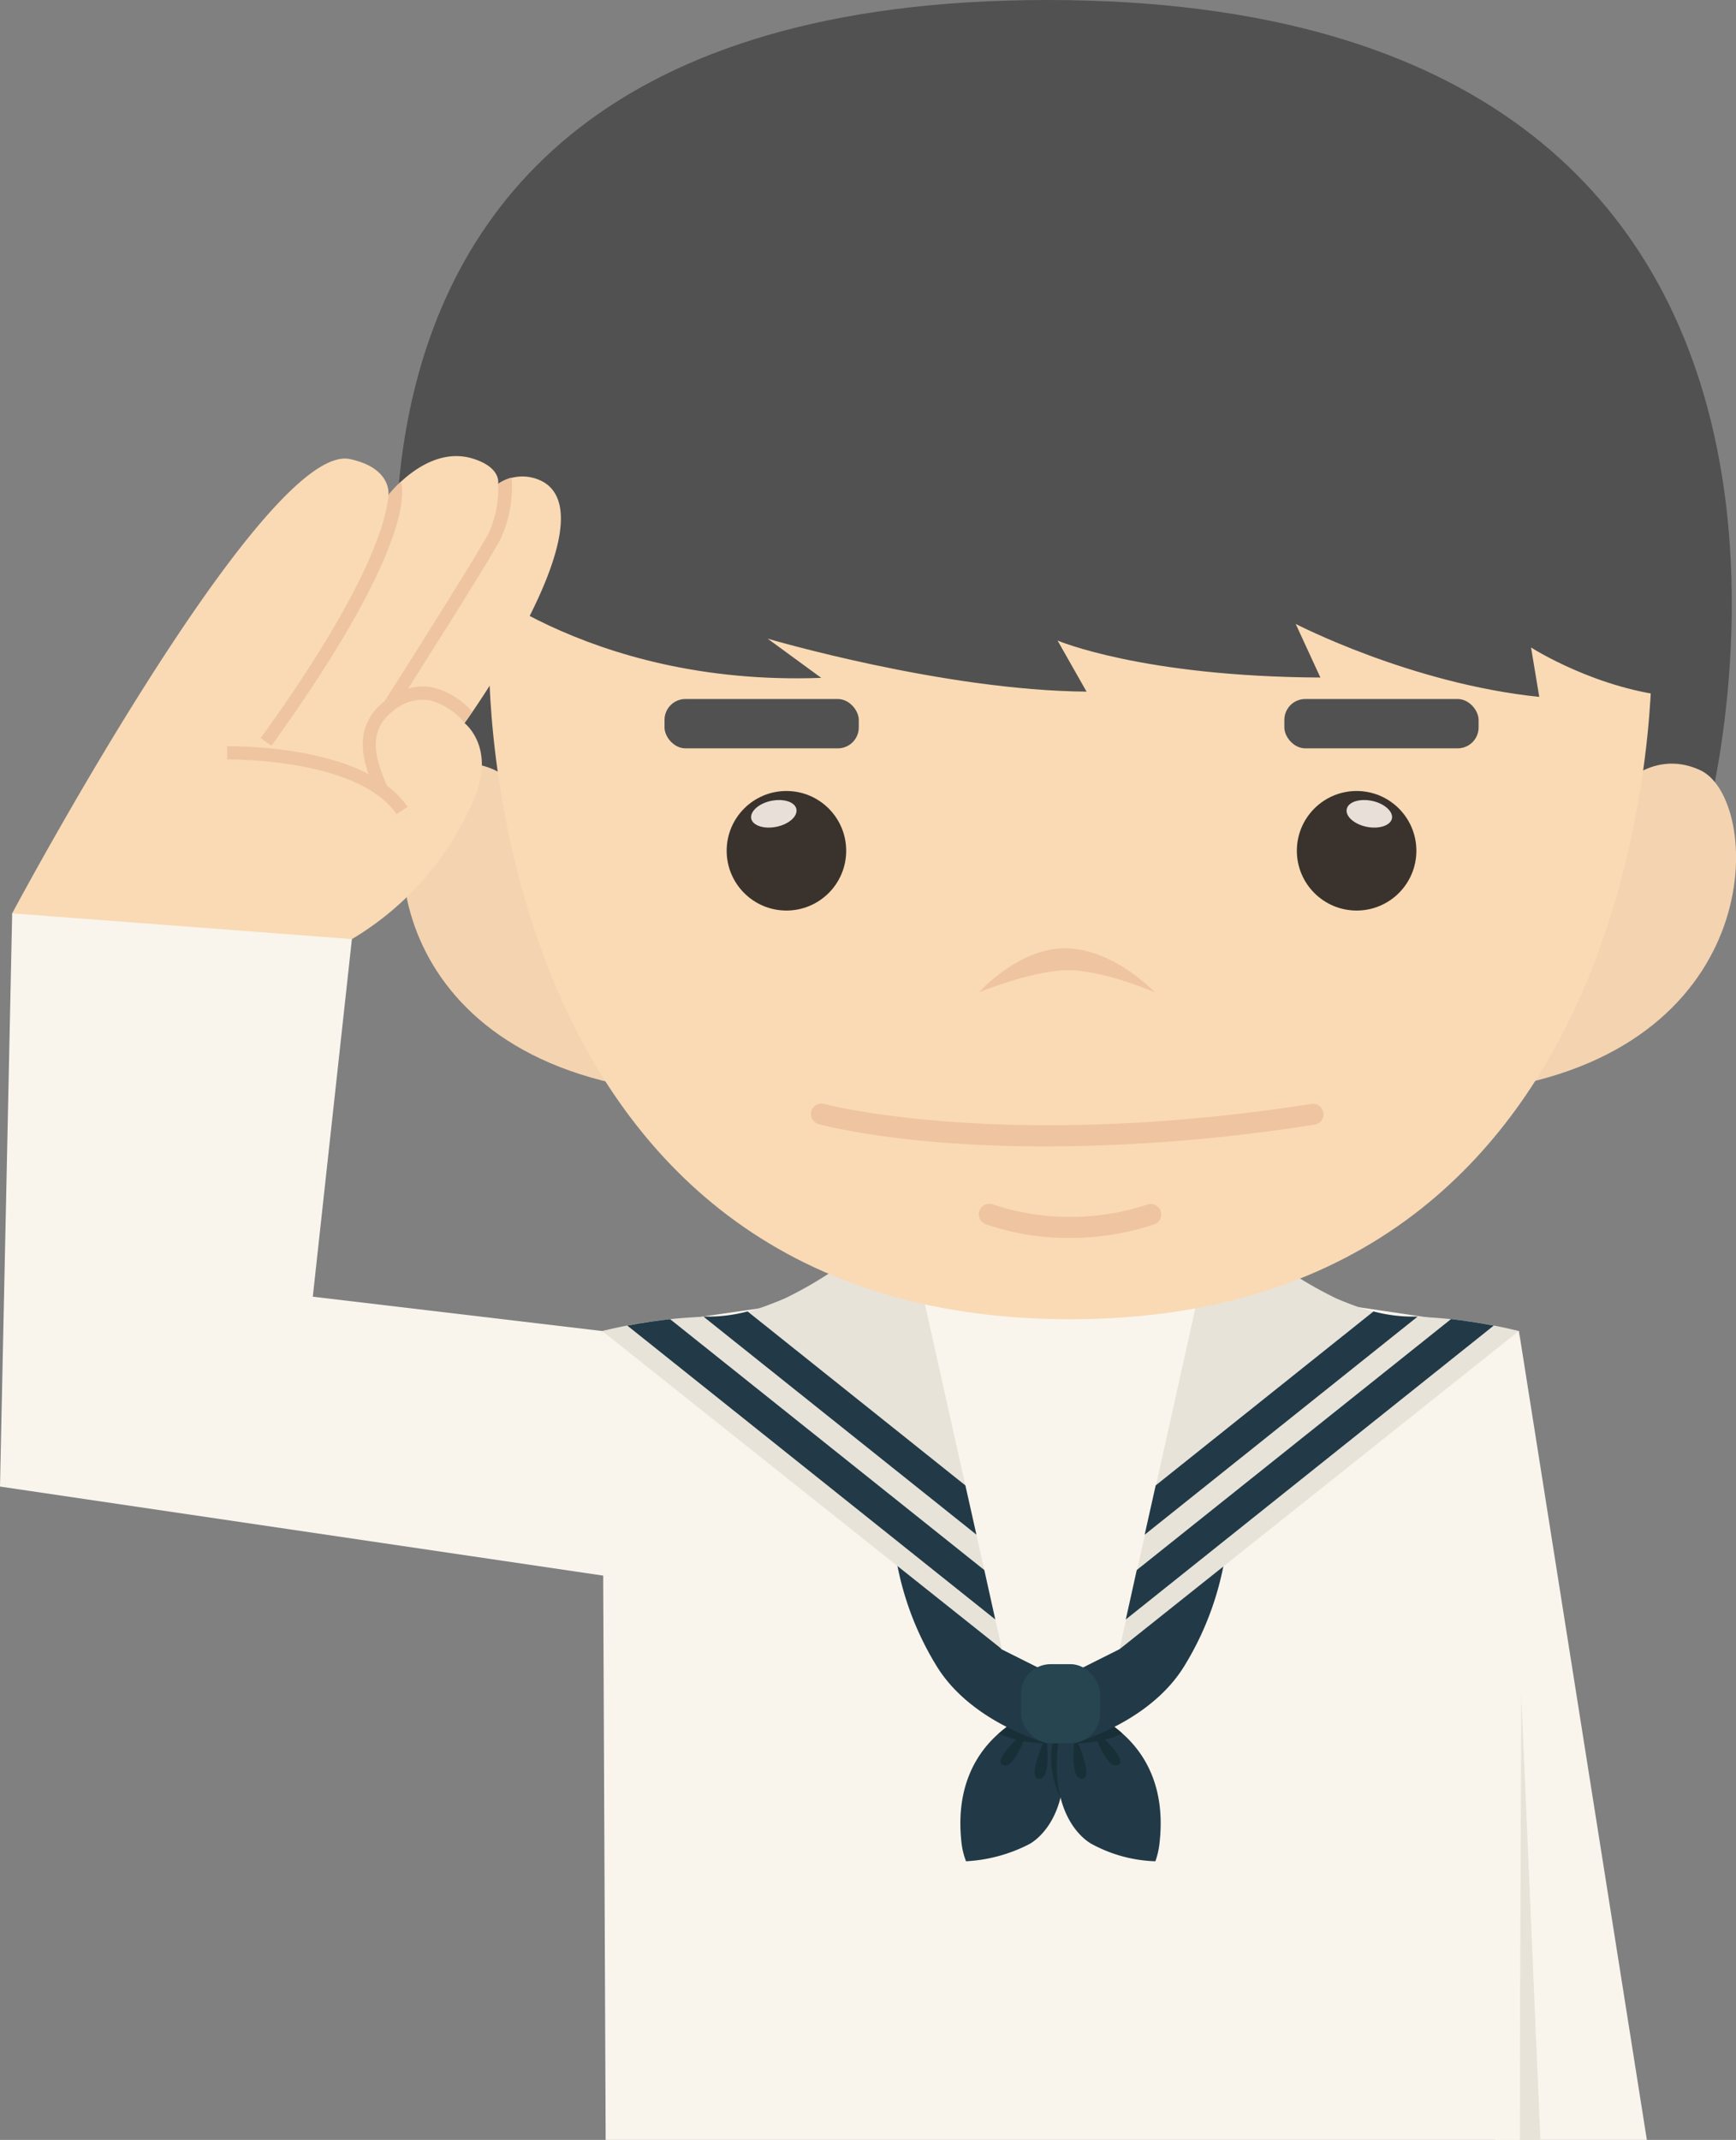 <svg xmlns="http://www.w3.org/2000/svg" viewBox="0 0 210.9 259.9"><rect x="0" y="0" width="210.9" height="259.9" fill="#808080" stroke="none"/><defs><style>.cls-1{fill:#f9f5ed;}.cls-2{fill:#e8e3d9;}.cls-3{fill:#223a47;}.cls-4{fill:#192f38;}.cls-5{fill:#274451;}.cls-6{fill:#515151;}.cls-7{fill:#f4d3b0;}.cls-8{fill:#f9dab4;}.cls-9{fill:#efc4a0;}.cls-10{fill:#3a332d;}.cls-11{fill:#e8dfd9;}</style></defs><title>资源 319</title><g id="图层_2" data-name="图层 2"><g id="Layer_1" data-name="Layer 1"><polygon class="cls-1" points="184.53 161.66 181.66 259.9 200.07 259.9 184.53 161.66"/><polygon class="cls-2" points="184.81 205.72 184.61 259.9 187.14 259.9 184.81 205.72"/><polygon class="cls-1" points="184.53 161.66 159.9 158 141.24 147.82 129.23 143.26 129.23 143.26 116.03 147.66 98.56 158 73.15 161.66 73.58 259.9 184.63 259.9 184.53 161.66"/><path class="cls-3" d="M126.36,207.64s-11.13,3.08-9.53,16.35a8.87,8.87,0,0,0,.53,2.07A18.88,18.88,0,0,0,125,224s5.92-2.82,3.84-14Z"/><path class="cls-4" d="M121.33,210.54c3.13,1.57,7.75,1.19,7.75,1.19l-6.77-2C122,210,121.66,210.25,121.33,210.54Z"/><path class="cls-4" d="M124.9,210s-4.5,3.66-3.06,4.37S124.9,210,124.9,210Z"/><path class="cls-4" d="M127.11,210.8s-2.48,5.24-.87,5.26S127.11,210.8,127.11,210.8Z"/><path class="cls-3" d="M108.66,187.94a36.69,36.69,0,0,0,5.13,14.42c3,4.89,8.82,8.19,15,9.85v-8.33l-7.12-3.57-3-4.12Z"/><path class="cls-4" d="M128.84,218.34a10.81,10.81,0,0,1-1-6.59l2.2-.36Z"/><path class="cls-3" d="M131.32,207.64s11.13,3.08,9.53,16.35a9.11,9.11,0,0,1-.49,2.07,17.26,17.26,0,0,1-7.68-2.07s-5.92-2.82-3.84-14Z"/><path class="cls-4" d="M136.35,210.54c-3.13,1.57-7.75,1.19-7.75,1.19l6.77-2A11.85,11.85,0,0,1,136.35,210.54Z"/><path class="cls-4" d="M132.78,210s4.5,3.66,3.06,4.37S132.78,210,132.78,210Z"/><path class="cls-4" d="M130.58,210.8s2.47,5.24.86,5.26S130.58,210.8,130.58,210.8Z"/><path class="cls-3" d="M149,187.94a36.69,36.69,0,0,1-5.13,14.42c-3,4.89-8.81,8.19-15,9.85v-8.33l7.12-3.57,3-4.12Z"/><rect class="cls-5" x="124.04" y="202.12" width="9.61" height="9.61" rx="3.6"/><path class="cls-2" d="M109.86,147.2h0c-1.34,1.23-2.35,2.08-2.35,2.08a47.93,47.93,0,0,1-12,8.34c-.62.3-2.22.9-2.22.9a20.77,20.77,0,0,1-7.13,1.39,61,61,0,0,0-13,1.75h0l48.57,38.65Z"/><path class="cls-3" d="M76.21,161l44.7,35.69-1.33-6L81.41,160.22C79.92,160.38,78.15,160.63,76.21,161Z"/><path class="cls-3" d="M117.28,180.41,90.82,159.28a18.58,18.58,0,0,1-4.68.63h-.68l33.16,26.48Z"/><path class="cls-2" d="M147.82,147.2h0c1.34,1.23,2.36,2.08,2.36,2.08a47.7,47.7,0,0,0,12,8.34c.61.3,2.21.9,2.21.9a20.77,20.77,0,0,0,7.13,1.39,61,61,0,0,1,13,1.75h0L136,200.31Z"/><path class="cls-3" d="M181.47,161l-44.7,35.69,1.33-6,38.18-30.48C177.76,160.38,179.53,160.63,181.47,161Z"/><path class="cls-3" d="M140.4,180.41l26.46-21.13a18.58,18.58,0,0,0,4.68.63h.68L139.06,186.4Z"/><path class="cls-6" d="M52.82,99.67S19.9,0,127.24,0s80.05,99.67,80.05,99.67Z"/><path class="cls-7" d="M63.72,96.36s-4.32-5.65-10.45-2.82C45.9,97,44.64,125.74,76,131.88Z"/><path class="cls-7" d="M196.09,96.36s4.33-5.65,10.46-2.82c7.37,3.41,8.63,32.2-22.74,38.34Z"/><path class="cls-8" d="M200.67,79.57V67.26H59.41V79.57S57.59,160.23,130,160.23,200.67,79.57,200.67,79.57Z"/><path class="cls-6" d="M55.32,68.84S70.89,83.39,99.77,82.33l-6.51-4.76S114.62,83.87,132,84l-3.52-6.2s10.25,4.38,31.93,4.49l-3-6.51s14,7.26,29.59,8.86l-1-6s8.14,5.23,17.69,6V61.12H55.32Z"/><path class="cls-9" d="M127,139.24c-17.37,0-26.95-2.55-27.55-2.71a1.27,1.27,0,1,1,.68-2.45c.25.07,22,5.78,59.19,0a1.27,1.27,0,1,1,.39,2.51A213.14,213.14,0,0,1,127,139.24Z"/><path class="cls-9" d="M130,150.35a30.4,30.4,0,0,1-10.28-1.68,1.27,1.27,0,0,1,.93-2.37,30,30,0,0,0,18.74,0,1.27,1.27,0,1,1,.82,2.41A32,32,0,0,1,130,150.35Z"/><path class="cls-9" d="M129.62,115.18c-5.81-.15-10.67,5.33-10.67,5.33s6.31-2.6,10.66-2.67,10.67,2.67,10.67,2.67S135.42,115.32,129.62,115.18Z"/><circle class="cls-10" cx="95.54" cy="103.33" r="7.26"/><path class="cls-11" d="M96.75,98.27c.17.88-.91,1.84-2.43,2.15s-2.89-.16-3.06-1,.91-1.84,2.42-2.15S96.57,97.39,96.75,98.27Z"/><rect class="cls-6" x="80.73" y="84.9" width="23.6" height="5.99" rx="2.54"/><circle class="cls-10" cx="164.81" cy="103.33" r="7.26"/><path class="cls-11" d="M163.61,98.27c-.18.88.91,1.84,2.42,2.15s2.89-.16,3.07-1-.91-1.84-2.42-2.15S163.79,97.39,163.61,98.27Z"/><rect class="cls-6" x="156.03" y="84.9" width="23.6" height="5.99" rx="2.54"/><path class="cls-8" d="M3.39,118.76l-1.91-7.83S32.11,53.51,42.53,55.76c5.15,1.11,4.66,4.38,4.66,4.38S51.83,54,57.41,55.69c3.58,1.1,3.1,3.1,3.1,3.1a5.21,5.21,0,0,1,5.66-.16c7.72,5-9.73,29.2-9.73,29.2s3.57,2.73,1.4,8.62a36.26,36.26,0,0,1-15.09,17.61l-5.88,5.73Z"/><path class="cls-9" d="M47.19,60.14C47,62.82,45.14,71,31.67,89.65l1.3.93c17.66-24.5,16-31.35,15.72-32.06A15.23,15.23,0,0,0,47.28,60Z"/><path class="cls-9" d="M52.64,83.51a6.34,6.34,0,0,0-3.06.12C52.72,78.68,59.47,68,60.79,65.51A15.31,15.31,0,0,0,62.16,58a5.62,5.62,0,0,0-1.65.75,12.87,12.87,0,0,1-1.14,6c-1.59,3-11.73,19-12.66,20.42-3.4,2.7-2.86,6.17-1.94,8.84C38,90.5,28.13,90.63,27.6,90.64l0,1.6c.16,0,15.87-.21,20.57,6.64L49.52,98A11.15,11.15,0,0,0,47,95.42l-.1-.24c-1.07-2.63-2.53-6.23.87-8.84a5.44,5.44,0,0,1,4.51-1.26,8.09,8.09,0,0,1,4.15,2.71c.1-.13.43-.61.94-1.35A9.47,9.47,0,0,0,52.64,83.51Z"/><polygon class="cls-1" points="73.15 161.66 38 157.49 42.75 114.06 1.48 110.93 0 180.55 76.01 191.77 73.15 161.66"/></g></g></svg>